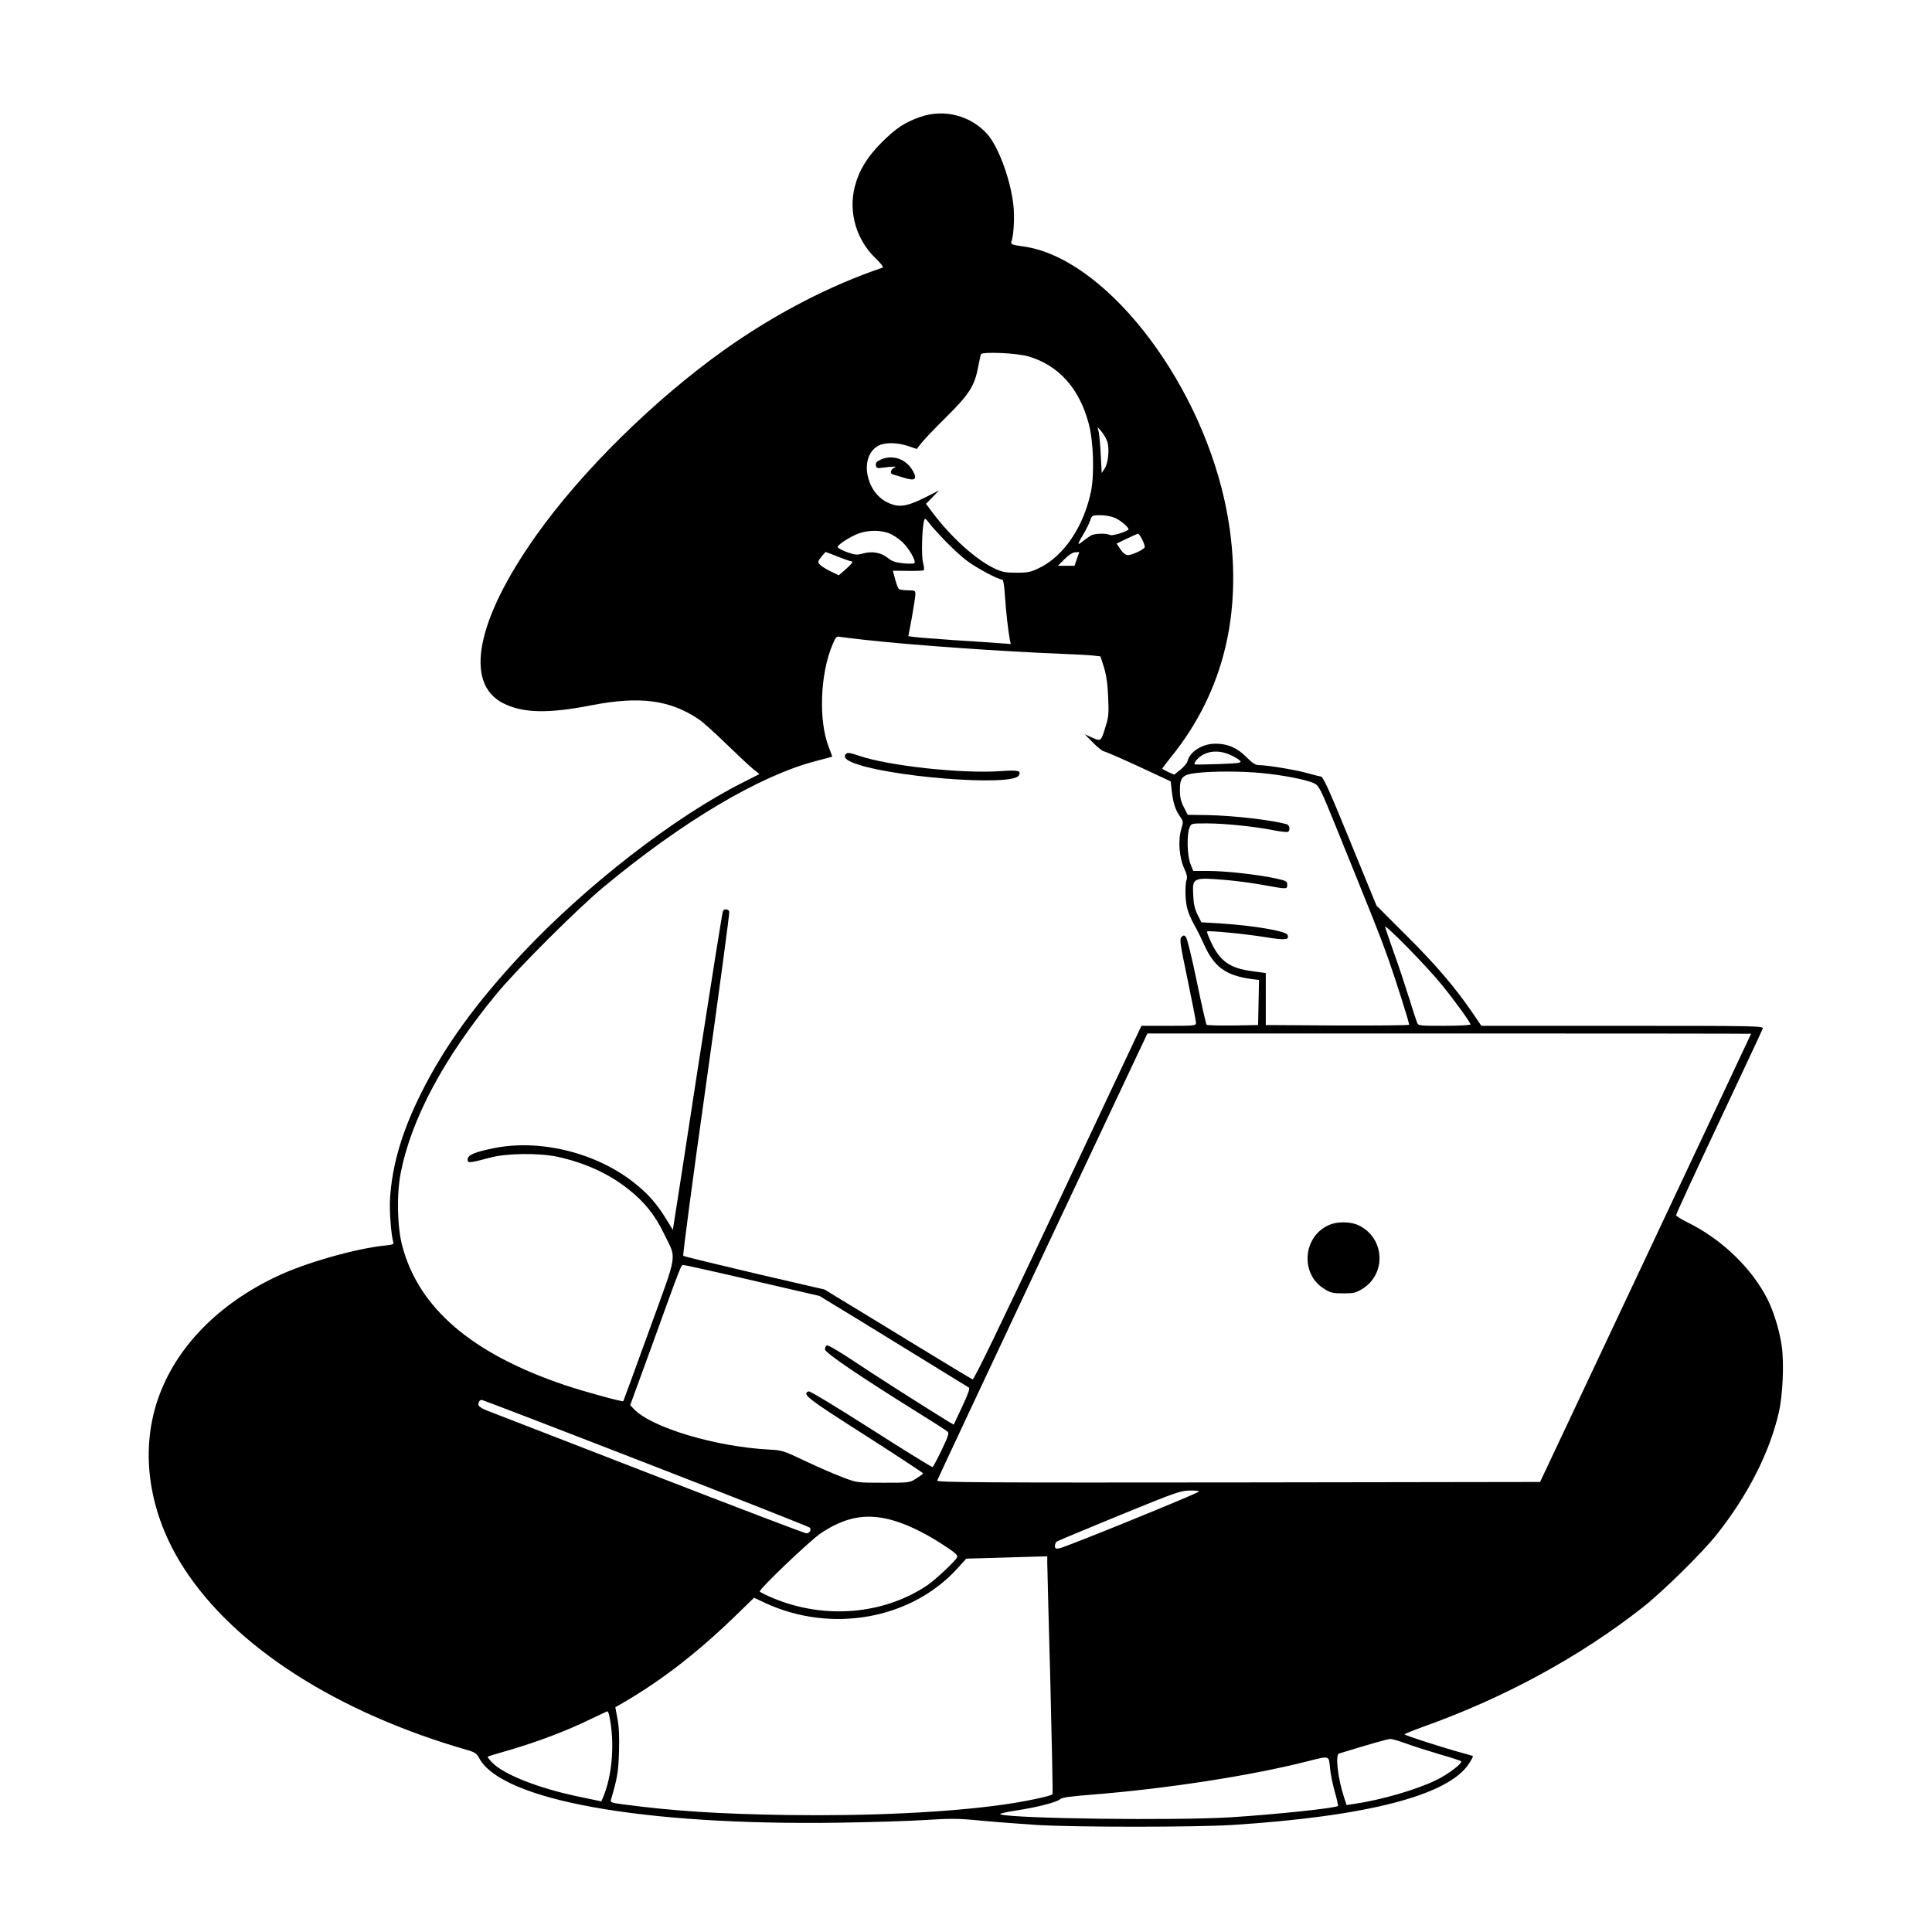 <?xml version="1.0" standalone="no"?>
<!DOCTYPE svg PUBLIC "-//W3C//DTD SVG 20010904//EN"
 "http://www.w3.org/TR/2001/REC-SVG-20010904/DTD/svg10.dtd">
<svg version="1.0" xmlns="http://www.w3.org/2000/svg"
 width="1260pt" height="1260pt" viewBox="0 0 1260 1260"
 preserveAspectRatio="xMidYMid meet">

<g transform="translate(0,1260) scale(0.1,-0.1)"
fill="#000000" stroke="none">
<path d="M6000 11837 c-101 -36 -158 -74 -250 -166 -94 -94 -148 -182 -175
-287 -43 -167 9 -348 136 -469 33 -32 53 -58 46 -60 -351 -119 -707 -305
-1035 -538 -457 -326 -927 -789 -1224 -1207 -391 -551 -473 -966 -217 -1096
128 -65 294 -69 574 -14 319 62 515 36 705 -93 25 -17 106 -90 180 -162 74
-72 152 -145 174 -162 l39 -31 -104 -53 c-446 -223 -1024 -671 -1443 -1117
-301 -321 -506 -604 -660 -912 -123 -247 -187 -461 -202 -680 -6 -85 7 -254
22 -293 4 -11 -10 -16 -57 -20 -191 -20 -515 -112 -699 -199 -390 -183 -667
-469 -782 -808 -117 -346 -56 -745 170 -1095 330 -514 998 -943 1852 -1189 46
-13 59 -22 75 -52 148 -275 1065 -440 2345 -421 212 3 469 11 571 18 161 10
211 10 360 -5 96 -9 260 -21 364 -28 254 -15 1020 -15 1270 0 877 56 1407 192
1544 398 17 26 29 49 27 51 -2 2 -36 12 -77 23 -121 33 -369 113 -369 119 0 3
54 25 120 49 534 190 1028 460 1437 782 129 102 383 352 477 470 204 256 347
537 407 799 26 113 35 323 19 432 -14 100 -51 222 -92 304 -103 205 -301 395
-526 505 -39 19 -71 40 -71 45 -1 6 125 278 279 605 154 327 283 602 286 612
5 17 -34 18 -915 18 l-920 0 -60 88 c-114 166 -235 308 -429 501 l-195 195
-172 420 c-137 335 -175 420 -191 422 -10 1 -52 12 -92 23 -76 21 -257 51
-310 51 -24 0 -43 12 -84 53 -60 61 -122 87 -202 87 -86 -1 -166 -51 -182
-116 -3 -12 -24 -36 -46 -54 l-40 -32 -39 17 c-21 10 -39 20 -39 23 0 2 28 38
62 81 171 212 290 455 351 716 69 293 66 626 -8 956 -182 813 -792 1581 -1312
1652 -67 9 -82 14 -78 27 16 41 23 161 14 243 -19 167 -96 377 -169 461 -109
123 -283 168 -440 113z m710 -1562 c197 -60 330 -209 391 -440 30 -114 37
-323 15 -436 -46 -229 -176 -424 -336 -502 -57 -28 -74 -32 -150 -32 -71 0
-94 4 -143 27 -119 56 -278 198 -399 357 l-49 65 43 44 43 44 -93 -47 c-123
-61 -172 -67 -246 -31 -142 70 -181 295 -63 366 42 26 126 26 200 1 l56 -19
28 36 c15 20 89 98 164 172 151 149 186 205 209 330 7 36 14 71 17 79 5 19
236 9 313 -14z m511 -554 c16 -47 7 -142 -17 -177 l-19 -29 -6 115 c-3 63 -9
131 -13 150 l-8 35 26 -30 c14 -16 30 -45 37 -64z m54 -500 c38 -18 93 -66 84
-75 -16 -16 -108 -43 -120 -35 -20 12 -96 11 -122 -2 -12 -7 -35 -23 -51 -36
-16 -13 -30 -22 -32 -20 -3 2 11 30 31 62 19 32 39 73 45 91 11 33 13 34 68
34 34 0 73 -8 97 -19z m-1110 -149 c44 -46 109 -106 145 -132 62 -46 201 -120
226 -120 7 0 14 -38 18 -107 7 -104 21 -228 32 -286 l6 -27 -69 5 c-37 3 -171
12 -298 20 -126 9 -246 18 -265 21 l-36 5 23 122 c12 67 22 134 23 150 0 26
-2 27 -47 27 -27 0 -53 4 -59 8 -7 4 -18 33 -26 64 l-15 56 98 -1 c53 -1 100
1 104 4 3 4 1 27 -5 50 -12 42 -7 227 7 274 5 17 8 16 32 -15 14 -19 62 -73
106 -118z m-372 52 c27 -9 66 -35 93 -60 44 -43 88 -120 78 -136 -3 -5 -35 -5
-72 -2 -53 6 -75 13 -103 36 -44 35 -102 45 -163 28 -39 -11 -50 -9 -105 10
-34 13 -60 28 -58 34 6 19 97 75 146 90 62 19 128 19 184 0z m1657 -44 c11
-23 18 -45 15 -50 -10 -17 -83 -50 -108 -50 -17 0 -32 12 -50 38 l-25 37 67
32 c36 17 69 32 73 32 4 1 17 -17 28 -39z m-1987 -110 c42 -16 80 -30 86 -30
19 0 10 -14 -35 -54 l-44 -38 -53 26 c-30 14 -61 34 -70 44 -15 16 -14 20 9
50 14 17 27 32 29 32 2 0 37 -13 78 -30z m1560 -15 l-15 -45 -54 0 -55 0 43
43 c28 28 53 44 70 45 l27 2 -16 -45z m-1373 -529 c295 -33 886 -75 1295 -91
83 -3 168 -8 191 -11 l41 -5 23 -72 c15 -50 24 -108 27 -193 5 -106 3 -131
-16 -190 -31 -101 -30 -100 -87 -75 l-49 22 55 -56 c30 -30 61 -55 70 -55 8
-1 110 -45 225 -98 l210 -98 7 -63 c9 -77 22 -120 53 -165 23 -33 23 -36 9
-83 -22 -70 -14 -184 18 -254 19 -42 23 -60 16 -79 -6 -14 -8 -61 -6 -105 4
-78 18 -119 72 -215 8 -14 30 -59 49 -101 66 -146 141 -201 310 -224 l48 -6
-3 -147 -3 -147 -164 -3 c-91 -1 -168 1 -172 5 -4 5 -33 132 -64 283 -31 151
-63 282 -71 290 -12 12 -16 12 -29 -1 -13 -13 -9 -44 40 -277 30 -145 55 -272
55 -282 0 -19 -8 -20 -178 -20 l-178 0 -544 -1155 c-386 -820 -548 -1154 -557
-1151 -8 3 -188 112 -401 242 -213 130 -427 261 -476 290 l-88 54 -457 106
c-251 59 -460 110 -465 114 -4 5 62 505 149 1120 86 611 154 1117 151 1125 -6
17 -32 20 -41 4 -4 -6 -76 -459 -161 -1007 -84 -548 -156 -1014 -160 -1035
l-6 -38 -44 72 c-64 103 -118 164 -209 236 -249 197 -617 287 -920 224 -121
-25 -165 -44 -165 -72 0 -18 4 -21 33 -16 17 2 68 15 112 27 105 29 319 32
440 6 180 -39 335 -110 461 -210 107 -84 175 -169 234 -291 84 -174 94 -106
-96 -631 -91 -252 -168 -460 -169 -462 -6 -6 -268 66 -385 106 -605 205 -950
502 -1057 908 -33 127 -37 338 -9 478 70 353 282 749 625 1165 131 159 525
553 696 695 516 429 1020 728 1387 823 56 15 104 27 105 28 1 0 -8 28 -21 60
-69 173 -58 483 25 675 21 49 24 51 53 46 17 -3 92 -12 166 -20z m2375 -750
c28 -12 56 -30 63 -38 11 -13 -6 -16 -140 -21 -84 -3 -154 -4 -156 -2 -10 9
23 47 56 64 50 27 116 26 177 -3z m195 -117 c139 -12 302 -44 349 -67 33 -16
41 -31 139 -272 246 -607 293 -723 345 -870 50 -142 137 -416 137 -433 0 -4
-210 -6 -467 -5 l-468 3 0 170 0 169 -87 12 c-147 19 -212 65 -271 192 -16 34
-27 65 -25 67 8 8 254 -16 381 -37 131 -21 157 -18 144 15 -10 25 -222 61
-442 75 l-120 7 -25 50 c-18 37 -26 70 -28 126 -6 117 -4 118 223 99 66 -6
172 -20 235 -32 156 -28 155 -28 155 2 0 23 -6 26 -80 42 -117 25 -325 48
-437 48 l-96 0 -19 48 c-21 55 -24 191 -5 235 11 27 12 27 114 27 114 0 320
-21 440 -46 43 -8 82 -12 88 -9 16 10 11 43 -7 49 -92 27 -347 57 -515 60
l-132 2 -25 49 c-19 37 -26 64 -26 112 0 84 17 102 111 112 103 12 284 12 414
0z m1181 -1379 c90 -111 189 -248 189 -261 0 -5 -77 -9 -170 -9 -167 0 -171 0
-179 23 -5 12 -28 83 -51 157 -23 74 -66 205 -97 290 -30 85 -57 164 -60 175
-6 27 274 -259 368 -375z m2019 -322 c0 -2 -310 -660 -688 -1463 l-688 -1460
-1968 -3 c-1661 -2 -1967 0 -1964 12 2 7 311 666 687 1465 l684 1451 1968 0
c1083 0 1969 -1 1969 -2z m-6511 -1609 l436 -101 90 -55 c50 -30 266 -162 480
-294 215 -132 396 -244 403 -248 9 -5 -2 -37 -43 -125 l-55 -117 -38 22 c-153
94 -494 311 -621 397 -85 56 -160 101 -168 98 -7 -3 -13 -15 -13 -26 0 -22
229 -177 595 -405 105 -65 196 -124 204 -131 12 -11 6 -29 -38 -121 -28 -59
-55 -109 -59 -111 -5 -1 -185 110 -401 248 -224 143 -399 249 -407 246 -46
-18 -10 -45 366 -285 209 -134 380 -246 380 -250 0 -3 -20 -18 -44 -33 -43
-28 -45 -28 -215 -28 -172 0 -172 0 -264 35 -51 19 -160 66 -242 105 -143 68
-154 72 -235 76 -351 18 -774 144 -887 266 l-23 24 131 359 c207 572 200 555
216 555 9 0 212 -45 452 -101z m-695 -1191 c583 -226 1064 -416 1068 -421 10
-16 -2 -37 -23 -37 -10 0 -472 176 -1026 391 -554 215 -1032 400 -1060 411
-35 14 -53 27 -53 38 0 19 9 30 23 30 5 0 487 -185 1071 -412z m3606 -185 c-1
-10 -876 -366 -912 -371 -23 -4 -28 0 -28 16 0 12 6 24 13 29 6 4 190 81 407
170 362 148 400 162 458 162 34 1 62 -2 62 -6z m-2016 -183 c101 -26 224 -84
347 -165 84 -55 98 -68 90 -83 -14 -26 -140 -144 -191 -179 -284 -193 -672
-226 -1007 -86 -46 19 -85 39 -88 43 -8 13 327 333 400 382 156 103 289 129
449 88z m1026 -282 c0 -24 9 -371 20 -773 10 -401 17 -732 14 -736 -7 -12
-171 -47 -319 -68 -358 -51 -884 -76 -1415 -68 -446 7 -737 26 -1063 69 -82
11 -88 13 -82 32 41 140 48 180 52 311 3 99 0 162 -10 215 -8 41 -14 75 -14
76 270 151 512 335 770 583 l135 131 74 -35 c430 -198 947 -106 1248 222 l62
68 181 5 c100 3 219 7 265 8 l82 2 0 -42z m-2856 -1000 c36 -171 20 -382 -39
-525 l-13 -31 -144 30 c-265 55 -491 144 -568 223 -18 19 -32 36 -29 38 2 3
68 23 146 45 175 51 373 126 518 197 61 29 113 54 116 54 4 1 10 -14 13 -31z
m5197 -179 c46 -17 144 -48 218 -70 74 -21 137 -42 140 -45 12 -12 -86 -87
-164 -124 -129 -63 -362 -130 -536 -155 l-47 -7 -16 49 c-41 124 -59 280 -33
287 201 62 316 94 333 95 11 1 58 -13 105 -30z m-497 -158 c3 -37 17 -108 31
-156 14 -48 23 -90 21 -93 -15 -14 -402 -55 -701 -74 -361 -22 -1407 -9 -1500
19 -12 4 30 14 99 25 140 21 271 55 291 75 11 10 67 18 197 28 493 39 1040
123 1418 219 143 36 136 38 144 -43z"/>
<path d="M5747 9604 c-29 -13 -37 -21 -35 -38 2 -16 9 -20 28 -18 89 11 114
12 93 2 -25 -10 -31 -39 -10 -44 6 -2 38 -11 70 -21 74 -24 91 -12 62 41 -42
79 -130 111 -208 78z"/>
<path d="M5517 7683 c-17 -16 -4 -36 36 -53 214 -95 1044 -162 1091 -88 19 32
-3 37 -117 29 -253 -18 -732 34 -924 100 -60 20 -76 23 -86 12z"/>
<path d="M8681 4616 c-181 -65 -209 -319 -46 -421 43 -27 57 -30 125 -30 68 0
82 3 126 30 160 100 144 337 -30 416 -47 21 -124 23 -175 5z"/>
</g>
</svg>
